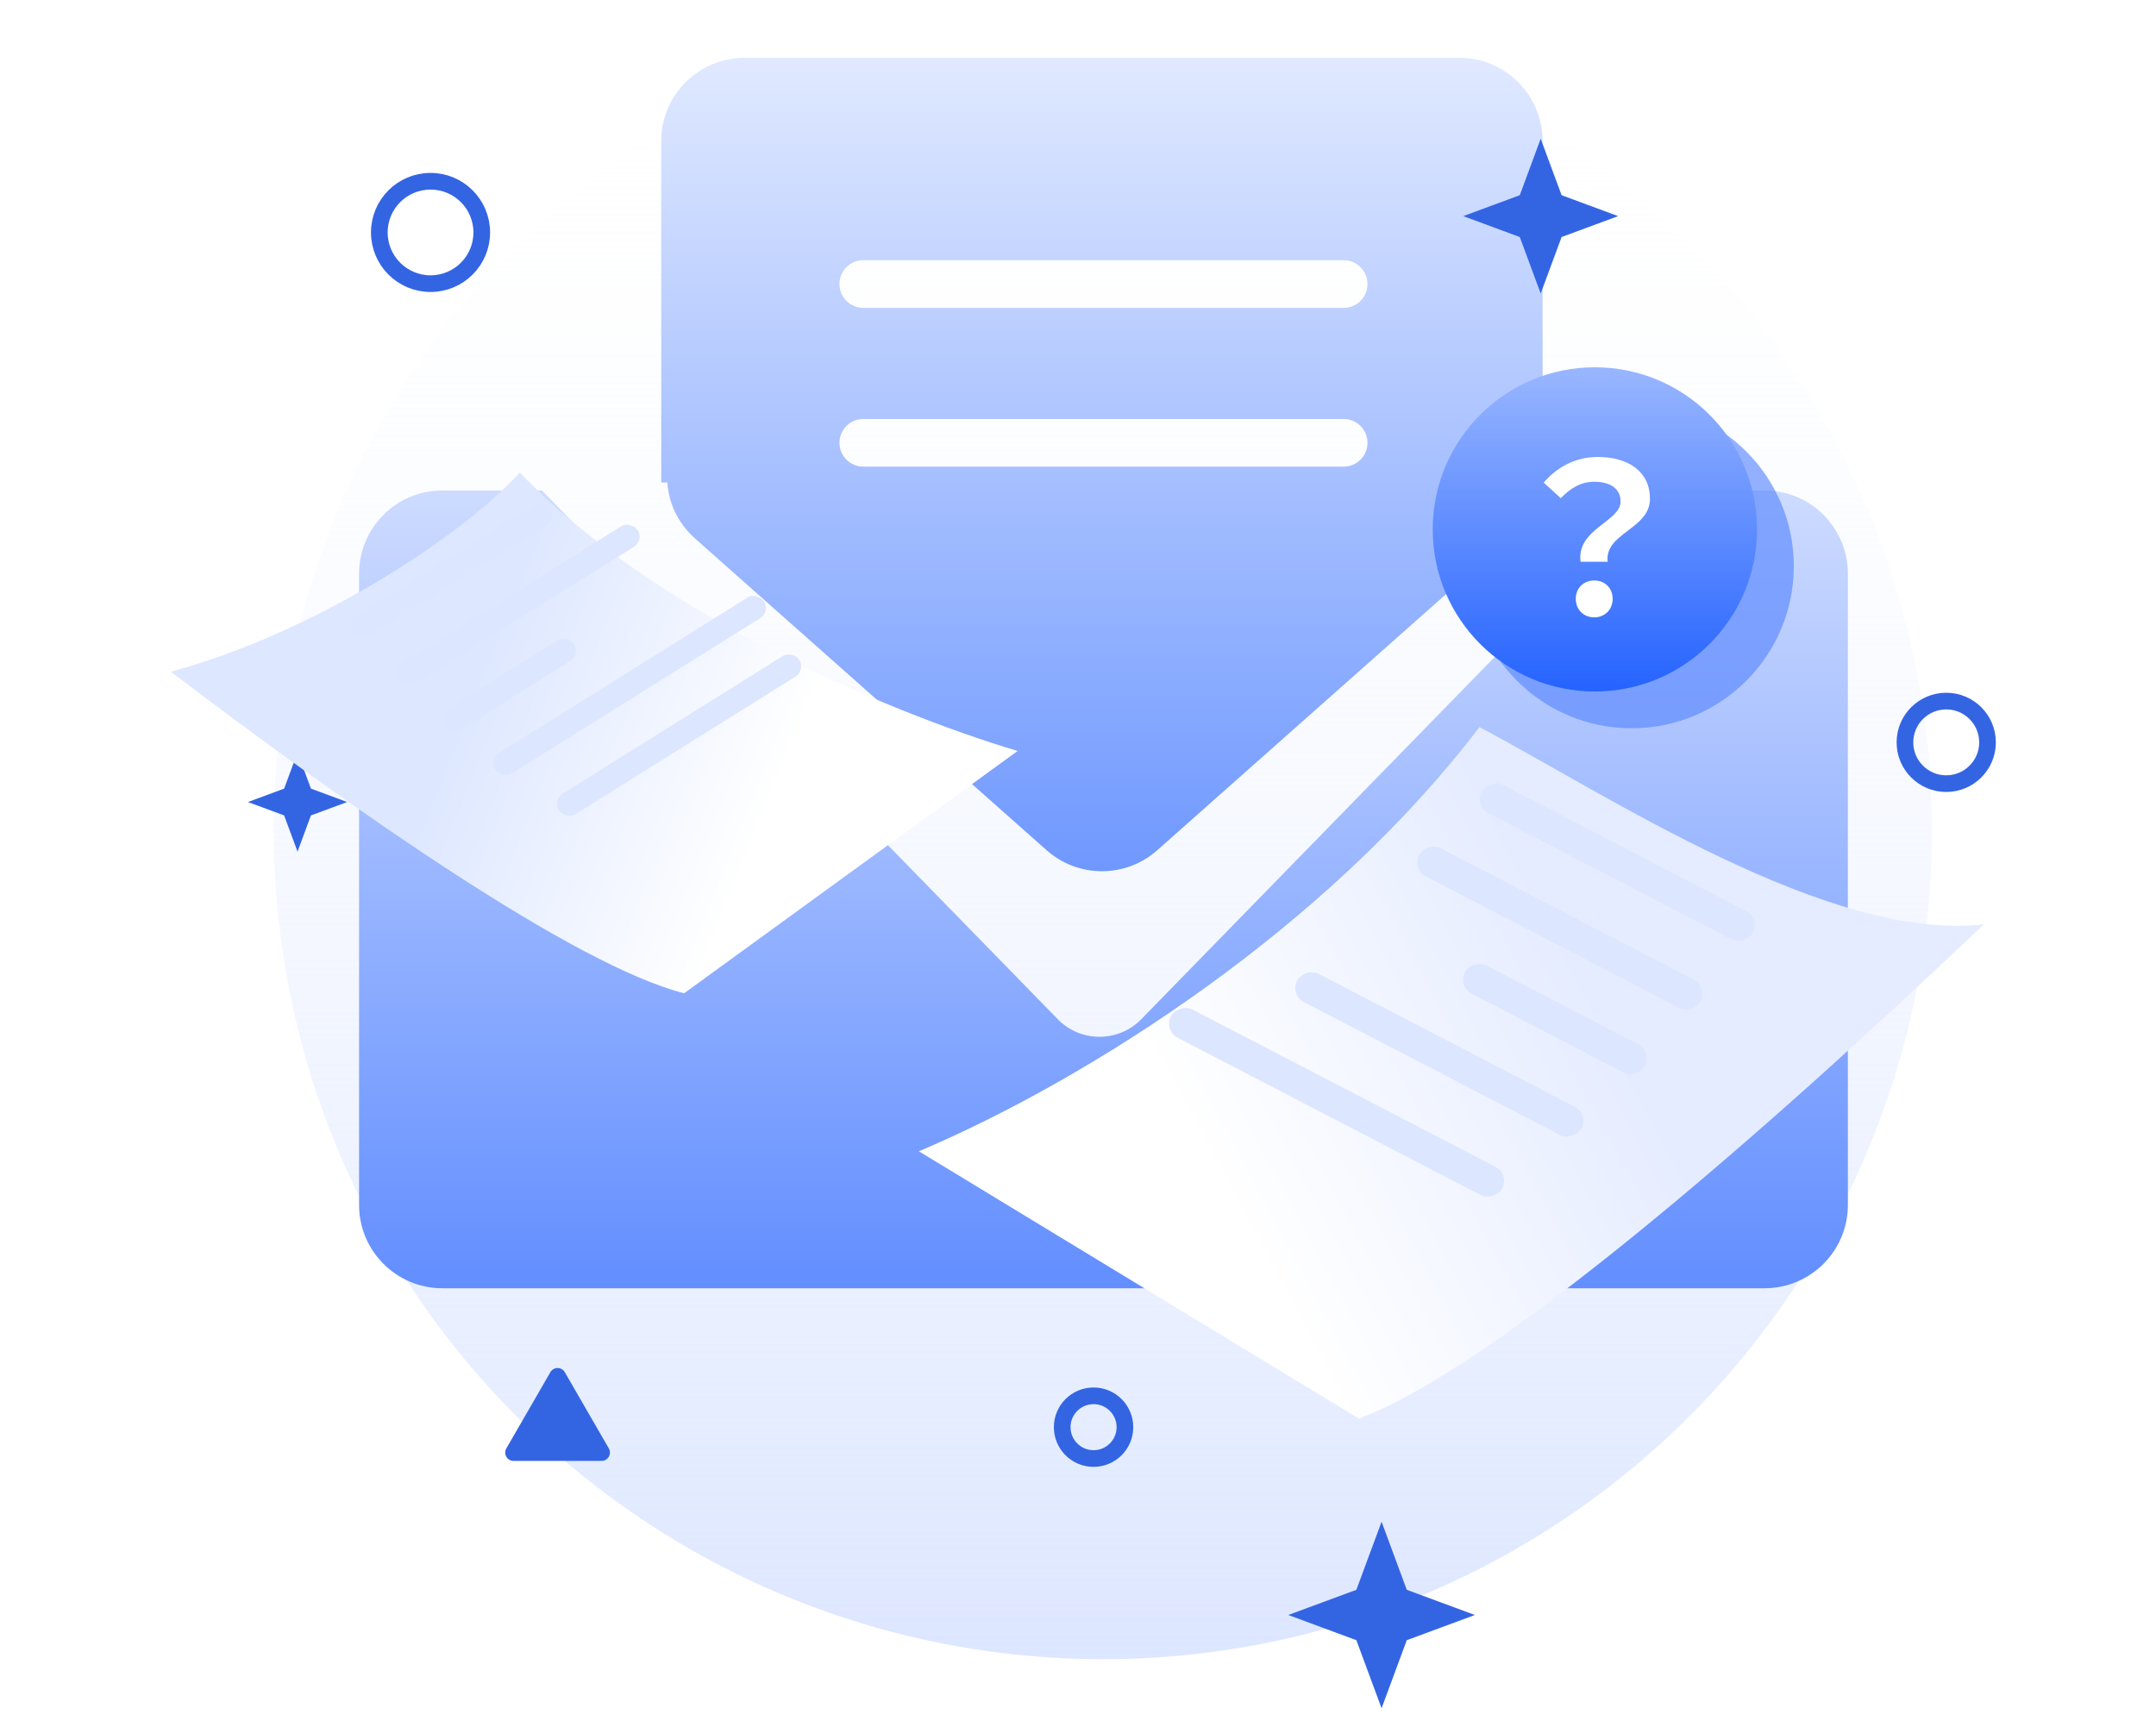<svg width="250" height="201" viewBox="0 0 250 201" fill="none" xmlns="http://www.w3.org/2000/svg">
<circle cx="127.889" cy="96.292" r="96.146" fill="url(#paint0_linear_81_40393)"/>
<path fill-rule="evenodd" clip-rule="evenodd" d="M122.652 118.212C125.306 120.933 129.681 120.933 132.336 118.212L192.158 56.884H204.609C209.946 56.884 214.272 61.21 214.272 66.547V139.754C214.272 145.09 209.946 149.417 204.609 149.417H51.299C45.963 149.417 41.636 145.09 41.636 139.754V66.547C41.636 61.21 45.963 56.884 51.299 56.884H62.83L122.652 118.212Z" fill="url(#paint1_linear_81_40393)"/>
<path fill-rule="evenodd" clip-rule="evenodd" d="M86.337 6.704C81 6.704 76.674 11.03 76.674 16.367V55.963H77.387C77.538 58.311 78.559 60.653 80.638 62.497L121.362 98.614C125.021 101.859 130.527 101.859 134.185 98.614L174.909 62.497C176.988 60.653 178.01 58.311 178.16 55.963H178.874V16.367C178.874 11.03 174.548 6.704 169.211 6.704H86.337ZM97.34 32.944C97.34 31.419 98.577 30.182 100.102 30.182H155.806C157.332 30.182 158.568 31.419 158.568 32.944C158.568 34.47 157.332 35.707 155.806 35.707H100.102C98.577 35.707 97.34 34.47 97.34 32.944ZM100.102 48.597C98.577 48.597 97.34 49.834 97.34 51.359C97.34 52.885 98.577 54.121 100.102 54.121H155.806C157.332 54.121 158.568 52.885 158.568 51.359C158.568 49.834 157.332 48.597 155.806 48.597H100.102Z" fill="url(#paint2_linear_81_40393)"/>
<circle cx="49.923" cy="26.96" r="5.939" stroke="#3365E3" stroke-width="1.933"/>
<circle cx="225.676" cy="86.102" r="4.788" stroke="#3365E3" stroke-width="1.933"/>
<circle cx="126.804" cy="165.529" r="3.637" stroke="#3365E3" stroke-width="1.933"/>
<path d="M63.818 159.153C64.19 158.508 65.12 158.508 65.492 159.153L70.596 167.993C70.968 168.637 70.503 169.442 69.759 169.442H59.551C58.807 169.442 58.342 168.637 58.714 167.993L63.818 159.153Z" fill="#3365E3"/>
<g filter="url(#filter0_f_81_40393)">
<path d="M34.501 87.268L36.055 91.468L40.255 93.022L36.055 94.576L34.501 98.777L32.947 94.576L28.746 93.022L32.947 91.468L34.501 87.268Z" fill="#3365E3"/>
</g>
<g filter="url(#filter1_f_81_40393)">
<path d="M160.201 176.494L163.123 184.391L171.019 187.313L163.123 190.235L160.201 198.131L157.279 190.235L149.382 187.313L157.279 184.391L160.201 176.494Z" fill="#3365E3"/>
</g>
<path d="M178.651 16.089L181.076 22.641L187.628 25.066L181.076 27.491L178.651 34.043L176.227 27.491L169.674 25.066L176.227 22.641L178.651 16.089Z" fill="#3365E3"/>
<g filter="url(#filter2_d_81_40393)">
<path d="M19.804 68.24C36.342 63.79 53.389 52.688 60.281 45.145C75.512 61.163 102.232 72.703 117.996 77.439L79.327 105.54C66.667 102.324 40.642 84.086 19.804 68.24Z" fill="url(#paint3_linear_81_40393)"/>
</g>
<rect x="40.241" y="72.084" width="26.935" height="2.806" rx="1.403" transform="rotate(-32.017 40.241 72.084)" fill="#DDE6FF"/>
<rect x="45.313" y="77.741" width="32.886" height="2.806" rx="1.403" transform="rotate(-32.017 45.313 77.741)" fill="#DDE6FF"/>
<rect x="64.06" y="92.789" width="32.886" height="2.806" rx="1.403" transform="rotate(-32.017 64.06 92.789)" fill="#DDE6FF"/>
<rect x="50.656" y="83.025" width="17.882" height="2.806" rx="1.403" transform="rotate(-32.017 50.656 83.025)" fill="#DDE6FF"/>
<rect x="56.669" y="88.07" width="36.785" height="2.806" rx="1.403" transform="rotate(-32.017 56.669 88.07)" fill="#DDE6FF"/>
<g filter="url(#filter3_d_81_40393)">
<path d="M230.068 97.53C212.161 99.681 186.297 82.474 171.553 74.668C153.93 97.808 126.488 115.41 106.548 123.867L157.562 154.866C173.661 148.843 205.085 121.25 230.068 97.53Z" fill="url(#paint4_linear_81_40393)"/>
</g>
<rect width="35.444" height="3.693" rx="1.847" transform="matrix(-0.888 -0.461 -0.461 0.888 204.112 106.52)" fill="#DDE6FF"/>
<rect width="36.76" height="3.693" rx="1.847" transform="matrix(-0.888 -0.461 -0.461 0.888 198.053 114.473)" fill="#DDE6FF"/>
<rect width="43.275" height="3.693" rx="1.847" transform="matrix(-0.888 -0.461 -0.461 0.888 175.046 136.184)" fill="#DDE6FF"/>
<rect width="23.532" height="3.693" rx="1.847" transform="matrix(-0.888 -0.461 -0.461 0.888 191.6 121.967)" fill="#DDE6FF"/>
<rect width="37.143" height="3.693" rx="1.847" transform="matrix(-0.888 -0.461 -0.461 0.888 184.243 129.217)" fill="#DDE6FF"/>
<g filter="url(#filter4_f_81_40393)">
<circle cx="189.199" cy="65.665" r="18.802" fill="#5988FF" fill-opacity="0.65"/>
</g>
<circle cx="184.934" cy="61.4" r="18.802" fill="url(#paint5_linear_81_40393)"/>
<path d="M183.276 65.151H186.416C186.03 61.817 191.32 61.383 191.32 57.856C191.32 54.643 188.76 53 185.257 53C182.672 53 180.546 54.184 179 55.971L180.981 57.783C182.165 56.551 183.372 55.875 184.846 55.875C186.754 55.875 187.914 56.696 187.914 58.17C187.914 60.513 182.769 61.358 183.276 65.151ZM184.87 71.601C186.078 71.601 186.996 70.707 186.996 69.451C186.996 68.195 186.078 67.325 184.87 67.325C183.638 67.325 182.72 68.195 182.72 69.451C182.72 70.707 183.614 71.601 184.87 71.601Z" fill="white"/>
<defs>
<filter id="filter0_f_81_40393" x="26.814" y="85.335" width="15.374" height="15.374" filterUnits="userSpaceOnUse" color-interpolation-filters="sRGB">
<feFlood flood-opacity="0" result="BackgroundImageFix"/>
<feBlend mode="normal" in="SourceGraphic" in2="BackgroundImageFix" result="shape"/>
<feGaussianBlur stdDeviation="0.966" result="effect1_foregroundBlur_81_40393"/>
</filter>
<filter id="filter1_f_81_40393" x="147.449" y="174.562" width="25.502" height="25.502" filterUnits="userSpaceOnUse" color-interpolation-filters="sRGB">
<feFlood flood-opacity="0" result="BackgroundImageFix"/>
<feBlend mode="normal" in="SourceGraphic" in2="BackgroundImageFix" result="shape"/>
<feGaussianBlur stdDeviation="0.966" result="effect1_foregroundBlur_81_40393"/>
</filter>
<filter id="filter2_d_81_40393" x="0.478" y="35.483" width="136.844" height="99.046" filterUnits="userSpaceOnUse" color-interpolation-filters="sRGB">
<feFlood flood-opacity="0" result="BackgroundImageFix"/>
<feColorMatrix in="SourceAlpha" type="matrix" values="0 0 0 0 0 0 0 0 0 0 0 0 0 0 0 0 0 0 127 0" result="hardAlpha"/>
<feOffset dy="9.663"/>
<feGaussianBlur stdDeviation="9.663"/>
<feComposite in2="hardAlpha" operator="out"/>
<feColorMatrix type="matrix" values="0 0 0 0 0.053 0 0 0 0 0 0 0 0 0 0.267 0 0 0 0.25 0"/>
<feBlend mode="normal" in2="BackgroundImageFix" result="effect1_dropShadow_81_40393"/>
<feBlend mode="normal" in="SourceGraphic" in2="effect1_dropShadow_81_40393" result="shape"/>
</filter>
<filter id="filter3_d_81_40393" x="87.222" y="65.005" width="162.172" height="118.85" filterUnits="userSpaceOnUse" color-interpolation-filters="sRGB">
<feFlood flood-opacity="0" result="BackgroundImageFix"/>
<feColorMatrix in="SourceAlpha" type="matrix" values="0 0 0 0 0 0 0 0 0 0 0 0 0 0 0 0 0 0 127 0" result="hardAlpha"/>
<feOffset dy="9.663"/>
<feGaussianBlur stdDeviation="9.663"/>
<feComposite in2="hardAlpha" operator="out"/>
<feColorMatrix type="matrix" values="0 0 0 0 0.136 0 0 0 0 0 0 0 0 0 0.438 0 0 0 0.23 0"/>
<feBlend mode="normal" in2="BackgroundImageFix" result="effect1_dropShadow_81_40393"/>
<feBlend mode="normal" in="SourceGraphic" in2="effect1_dropShadow_81_40393" result="shape"/>
</filter>
<filter id="filter4_f_81_40393" x="154.891" y="31.357" width="68.616" height="68.616" filterUnits="userSpaceOnUse" color-interpolation-filters="sRGB">
<feFlood flood-opacity="0" result="BackgroundImageFix"/>
<feBlend mode="normal" in="SourceGraphic" in2="BackgroundImageFix" result="shape"/>
<feGaussianBlur stdDeviation="7.753" result="effect1_foregroundBlur_81_40393"/>
</filter>
<linearGradient id="paint0_linear_81_40393" x1="127.889" y1="0.146" x2="127.889" y2="192.438" gradientUnits="userSpaceOnUse">
<stop stop-color="white" stop-opacity="0"/>
<stop offset="1" stop-color="#DCE6FF"/>
</linearGradient>
<linearGradient id="paint1_linear_81_40393" x1="127.954" y1="56.884" x2="127.954" y2="149.417" gradientUnits="userSpaceOnUse">
<stop stop-color="#CDDBFF"/>
<stop offset="1" stop-color="#628EFF"/>
</linearGradient>
<linearGradient id="paint2_linear_81_40393" x1="127.774" y1="6.704" x2="127.774" y2="101.048" gradientUnits="userSpaceOnUse">
<stop stop-color="#E0E9FF"/>
<stop offset="1" stop-color="#6F98FF"/>
</linearGradient>
<linearGradient id="paint3_linear_81_40393" x1="89.962" y1="82.495" x2="55.333" y2="68.623" gradientUnits="userSpaceOnUse">
<stop stop-color="white"/>
<stop offset="1" stop-color="#DDE7FF"/>
</linearGradient>
<linearGradient id="paint4_linear_81_40393" x1="140.342" y1="126.249" x2="183.648" y2="103.133" gradientUnits="userSpaceOnUse">
<stop stop-color="white"/>
<stop offset="1" stop-color="#E5ECFF"/>
</linearGradient>
<linearGradient id="paint5_linear_81_40393" x1="184.934" y1="42.599" x2="184.934" y2="80.202" gradientUnits="userSpaceOnUse">
<stop stop-color="#99B6FF"/>
<stop offset="1" stop-color="#2563FF"/>
</linearGradient>
</defs>
</svg>
